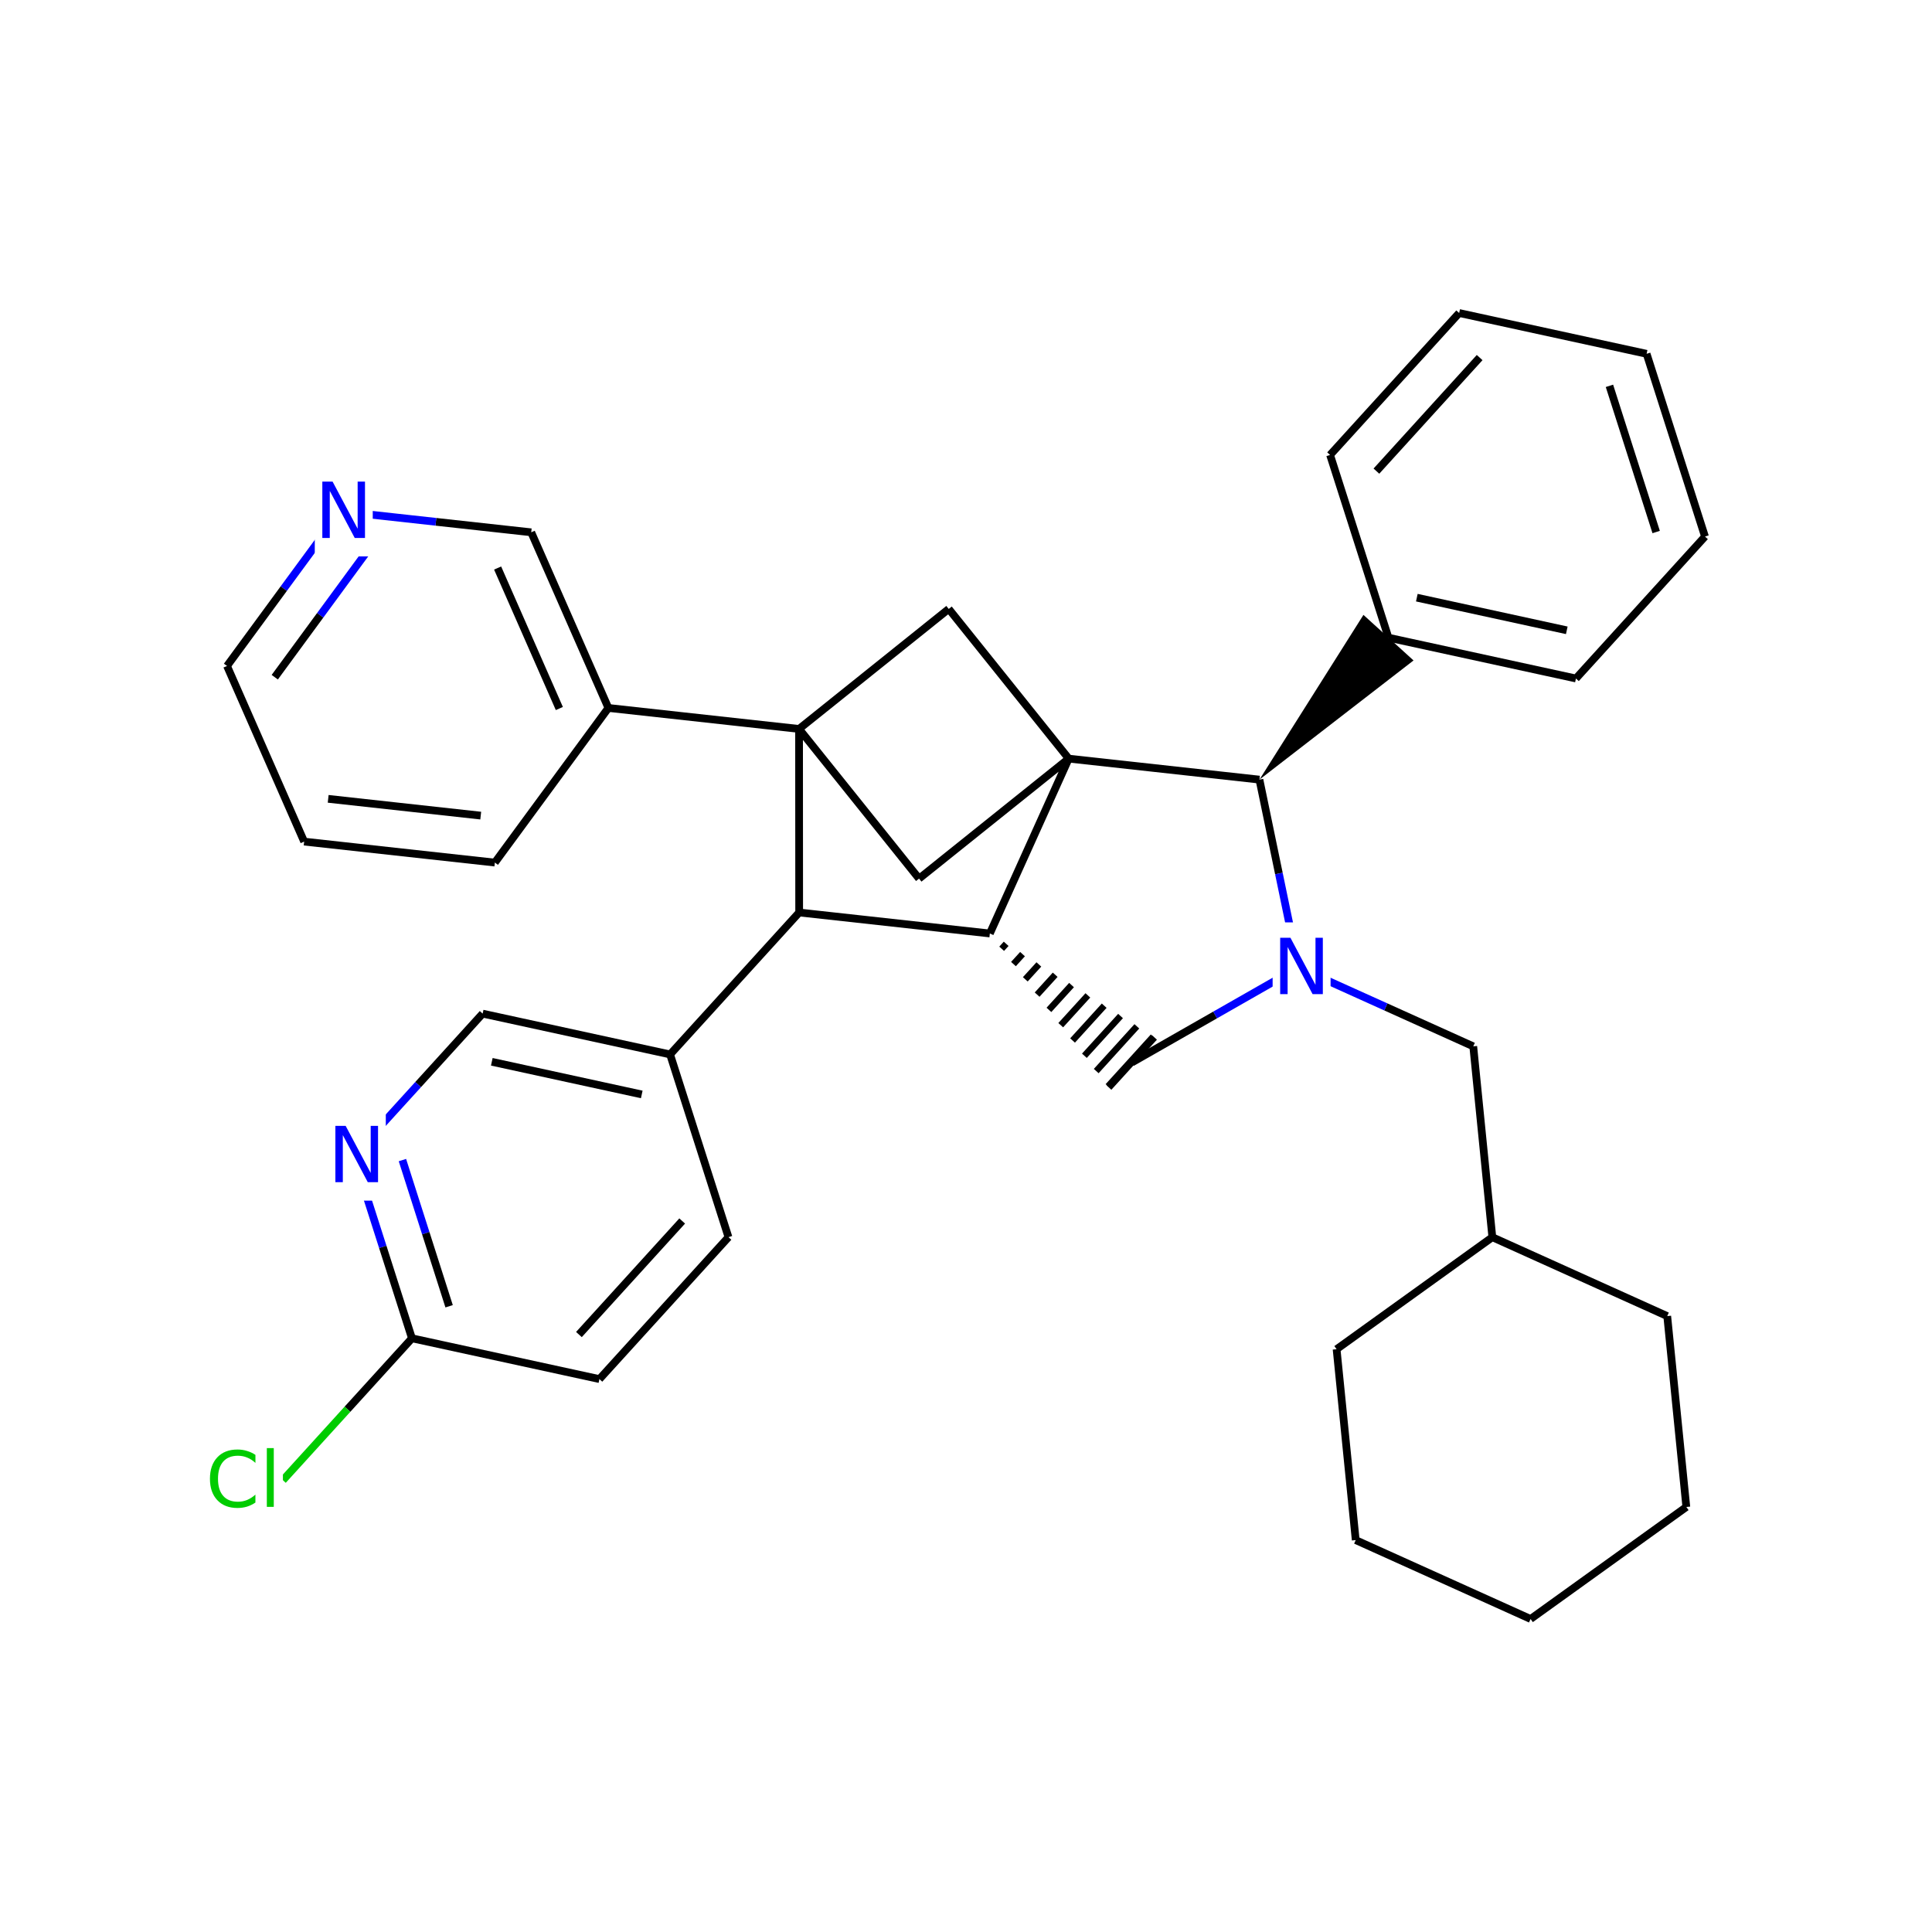 <svg xmlns="http://www.w3.org/2000/svg" xmlns:xlink="http://www.w3.org/1999/xlink" width="300pt" height="300pt" viewBox="0 0 300 300"><defs><symbol overflow="visible"><path d="M.594 2.125V-8.47h6V2.126zm.672-.672h4.671V-7.78h-4.67zm0 0"/></symbol><symbol overflow="visible" id="a"><path d="M1.172-8.75h1.594l3.89 7.313V-8.75h1.14V0H6.204L2.328-7.313V0H1.172zm0 0"/></symbol><symbol overflow="visible" id="b"><path d="M7.734-8.078v1.25c-.406-.375-.836-.65-1.28-.828-.45-.188-.93-.282-1.438-.282-1 0-1.766.31-2.297.922-.533.618-.798 1.5-.798 2.657 0 1.15.266 2.028.797 2.64.53.618 1.296.923 2.296.923.507 0 .988-.094 1.437-.28.445-.19.875-.462 1.28-.83V-.67c-.417.28-.858.496-1.327.64-.46.134-.945.204-1.453.204-1.336 0-2.383-.406-3.14-1.22-.762-.81-1.14-1.913-1.14-3.31 0-1.408.378-2.517 1.14-3.33.757-.812 1.804-1.218 3.14-1.218.52 0 1.008.074 1.47.22.468.135.905.338 1.31.608zm0 0"/></symbol><symbol overflow="visible" id="c"><path d="M1.125-9.125h1.078V0H1.125zm0 0"/></symbol></defs><g><path fill="#fff" d="M0 0h300v300H0z"/><path d="M237.668 251.395l-27.152-12.25M261.852 234.004l-24.184 17.39M210.516 239.145l-2.97-29.64M207.547 209.504l24.183-17.39M231.73 192.113l27.157 12.25M231.73 192.113l-2.964-29.636M258.887 204.363l2.965 29.64M228.766 162.477l-13.578-6.125" stroke-width="1.2" stroke="#000" stroke-miterlimit="10" fill="none"/><path d="M215.188 156.352l-13.575-6.125M201.613 150.227l-12.937 7.382" stroke-width="1.2" stroke="#00f" stroke-miterlimit="10" fill="none"/><path d="M188.676 157.61l-12.934 7.382M195.563 121.06l3.023 14.58" stroke-width="1.2" stroke="#000" stroke-miterlimit="10" fill="none"/><path d="M198.586 135.64l3.027 14.587" stroke-width="1.2" stroke="#00f" stroke-miterlimit="10" fill="none"/><path d="M197.613 143.227h9v14h-9zm0 0" fill="#fff"/><use xlink:href="#a" x="197.613" y="154.365" fill="#00f"/><path d="M153.703 144.95m1.836 2.374l.698-.77m1.133 3.145l1.407-1.544m.43 3.914l2.106-2.312m-.27 4.687l2.805-3.086m-.97 5.456l3.51-3.855m-1.677 6.23l4.212-4.627m-2.375 7.003l4.91-5.402m-3.074 7.774l5.613-6.172m-3.777 8.547l6.31-6.946m-4.48 9.317l7.016-7.715m-6.863 7.913l7.074-7.78" stroke="#000" stroke-miterlimit="10" fill="none"/><path d="M153.703 144.95l-29.61-3.26M165.953 117.797l-12.25 27.152M124.094 141.69l-.016-28.502M124.094 141.69l-20.043 22.04M124.078 113.188l18.633 23.242M124.078 113.188l-29.61-3.258M147.32 94.555l-23.242 18.632M142.71 136.43l23.243-18.633M165.953 117.797L147.32 94.555M165.953 117.797l29.61 3.262" stroke-width="1.2" stroke="#000" stroke-miterlimit="10" fill="none"/><path d="M195.563 121.06l23.93-18.505-7.778-7.075zm0 0"/><path d="M215.602 99.02l29.11 6.335M220.004 92.805l23.285 5.07M206.535 70.645l9.067 28.375M244.71 105.355l20.04-22.04M264.75 83.316l-9.066-28.375M257.168 82.613l-7.254-22.7M255.684 54.94l-29.106-6.335M226.578 48.605l-20.043 22.04M229.758 55.523l-16.03 17.633M94.47 109.93L82.487 82.656M86.855 110.02L77.27 88.203M76.84 133.94l17.63-24.01M82.488 82.656l-14.804-1.63" stroke-width="1.2" stroke="#000" stroke-miterlimit="10" fill="none"/><path d="M67.684 81.027l-14.805-1.63M52.88 79.398L44.06 91.402" stroke-width="1.2" stroke="#00f" stroke-miterlimit="10" fill="none"/><path d="M44.063 91.402L35.25 103.41" stroke-width="1.2" stroke="#000" stroke-miterlimit="10" fill="none"/><path d="M56.766 85.945l-7.05 9.606" stroke-width="1.2" stroke="#00f" stroke-miterlimit="10" fill="none"/><path d="M49.715 95.55l-7.05 9.606" stroke-width="1.2" stroke="#000" stroke-miterlimit="10" fill="none"/><path d="M48.88 72.398h9v14h-9zm0 0" fill="#fff"/><use xlink:href="#a" x="48.879" y="83.537" fill="#00f"/><path d="M35.25 103.41l11.98 27.274M47.23 130.684l29.61 3.257M50.96 124.043l23.688 2.605M104.05 163.73l-29.105-6.335M99.652 169.945l-23.285-5.07M113.117 192.105l-9.066-28.375M74.945 157.395l-10.02 11.02" stroke-width="1.2" stroke="#000" stroke-miterlimit="10" fill="none"/><path d="M64.926 168.414l-10.02 11.02M54.906 179.434l4.532 14.187" stroke-width="1.2" stroke="#00f" stroke-miterlimit="10" fill="none"/><path d="M59.438 193.62l4.53 14.19" stroke-width="1.2" stroke="#000" stroke-miterlimit="10" fill="none"/><path d="M62.488 180.137l3.625 11.35" stroke-width="1.2" stroke="#00f" stroke-miterlimit="10" fill="none"/><path d="M66.113 191.488l3.625 11.348" stroke-width="1.2" stroke="#000" stroke-miterlimit="10" fill="none"/><path d="M50.906 172.434h9v14h-9zm0 0" fill="#fff"/><use xlink:href="#a" x="50.906" y="183.572" fill="#00f"/><path d="M63.97 207.81l29.108 6.335M63.97 207.81l-10.02 11.018" stroke-width="1.2" stroke="#000" stroke-miterlimit="10" fill="none"/><path d="M53.95 218.828l-10.02 11.02" stroke-width="1.2" stroke="#0c0" stroke-miterlimit="10" fill="none"/><path d="M93.078 214.145l20.04-22.04M89.895 207.227l16.035-17.633" stroke-width="1.2" stroke="#000" stroke-miterlimit="10" fill="none"/><path d="M31.93 222.848h12v14h-12zm0 0" fill="#fff"/><g fill="#0c0"><use xlink:href="#b" x="31.93" y="233.986"/><use xlink:href="#c" x="40.309" y="233.986"/></g></g></svg>